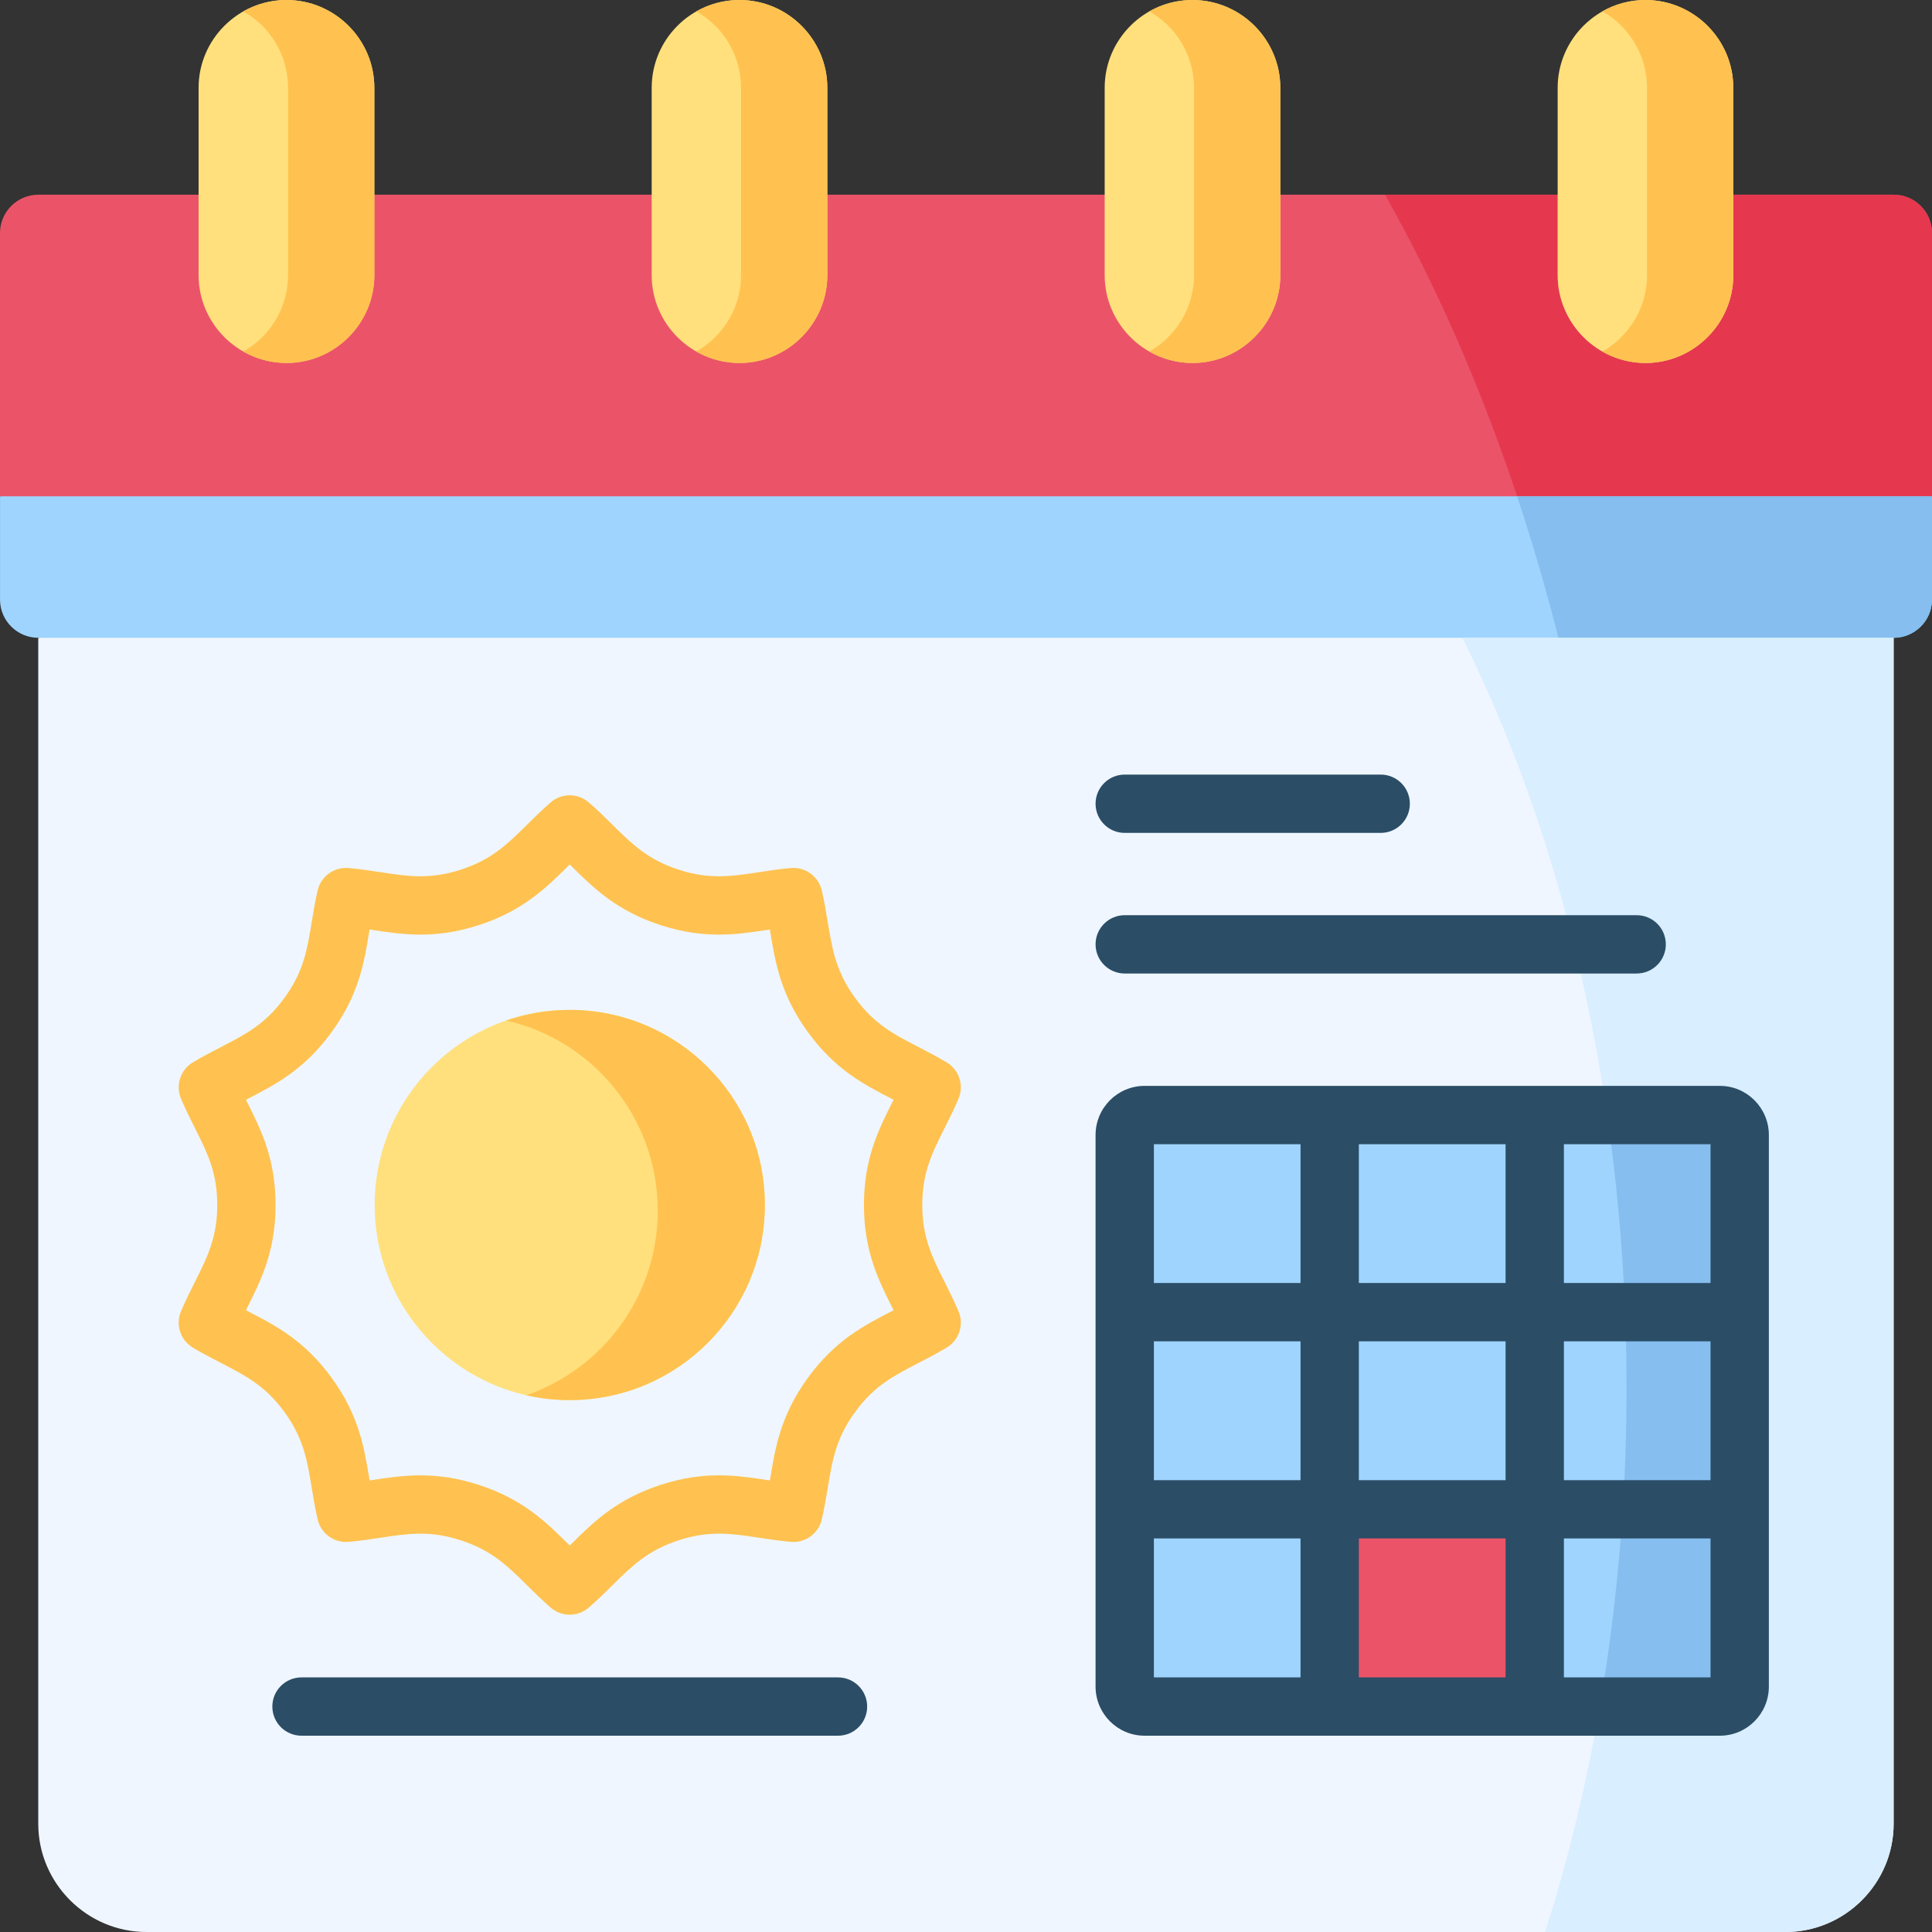 <svg id="Capa_1" enable-background="new 0 0 512 512" height="512" viewBox="0 0 512 512" width="512" xmlns="http://www.w3.org/2000/svg"><rect x="0" y="0" width="512" height="512" fill="#333333" stroke="none"/><g><g><path clip-rule="evenodd" d="m38.815 512h434.369c15.769 0 28.646-12.907 28.646-28.676v-314.302l-245.83-19.613-245.86 19.613v314.302c0 15.769 12.907 28.676 28.675 28.676z" fill="#eff6ff" fill-rule="evenodd"/></g><g><path clip-rule="evenodd" d="m10.14 169.022h491.691c5.519 0 10.045-4.439 10.162-9.9v-.234-27.362l-258.899-21.215-253.087 21.215v27.362.175c.088 5.52 4.614 9.959 10.133 9.959z" fill="#9fd4fe" fill-rule="evenodd"/></g><g><path clip-rule="evenodd" d="m.007 131.526h511.986v-69.793-.233c-.117-5.461-4.643-9.9-10.162-9.9h-491.691c-5.519 0-10.045 4.468-10.133 9.958v.175 69.793z" fill="#eb5468" fill-rule="evenodd"/></g><g><path clip-rule="evenodd" d="m367.038 51.6c13.549 23.975 25.318 50.841 35.012 79.926h109.943v-69.793-.233c-.117-5.461-4.643-9.9-10.162-9.9h-42.488v21.318c0 12.791-10.483 23.274-23.273 23.274s-23.273-10.484-23.273-23.274v-21.318z" fill="#e5384f" fill-rule="evenodd"/></g><g><path clip-rule="evenodd" d="m402.05 131.526c4.03 12.119 7.68 24.647 10.95 37.495h88.83c5.519 0 10.045-4.439 10.162-9.9v-.234-27.362h-109.942z" fill="#85beef" fill-rule="evenodd"/></g><g><path clip-rule="evenodd" d="m52.628 72.918c0 12.791 10.483 23.274 23.303 23.274 12.79 0 23.273-10.484 23.273-23.274v-21.318-28.326c0-12.82-10.484-23.274-23.274-23.274-12.819 0-23.302 10.454-23.302 23.274v28.326z" fill="#ffe07d" fill-rule="evenodd"/></g><g><path clip-rule="evenodd" d="m172.703 72.918c0 12.791 10.454 23.274 23.273 23.274 12.79 0 23.273-10.484 23.273-23.274v-21.318-28.326c.001-12.82-10.482-23.274-23.272-23.274-12.819 0-23.273 10.454-23.273 23.274v28.326 21.318z" fill="#ffe07d" fill-rule="evenodd"/></g><g><path clip-rule="evenodd" d="m292.75 72.918c0 12.791 10.454 23.274 23.273 23.274 12.79 0 23.273-10.484 23.273-23.274v-21.318-28.326c.001-12.82-10.483-23.274-23.273-23.274-12.819 0-23.273 10.454-23.273 23.274v28.326z" fill="#ffe07d" fill-rule="evenodd"/></g><g><path clip-rule="evenodd" d="m412.796 23.274v28.326 21.318c0 12.791 10.483 23.274 23.273 23.274s23.273-10.484 23.273-23.274v-21.318-28.326c.001-12.82-10.482-23.274-23.272-23.274s-23.274 10.454-23.274 23.274z" fill="#ffe07d" fill-rule="evenodd"/></g><g><path clip-rule="evenodd" d="m196.386 23.274v49.644c0 8.644-4.789 16.236-11.856 20.237 3.387 1.927 7.3 3.037 11.447 3.037 12.79 0 23.273-10.484 23.273-23.274v-21.318-28.326c0-12.82-10.483-23.274-23.273-23.274-4.147 0-8.06 1.08-11.447 3.008 7.067 4 11.856 11.593 11.856 20.266z" fill="#ffc250" fill-rule="evenodd"/></g><g><path clip-rule="evenodd" d="m76.339 23.274v49.644c0 8.644-4.789 16.236-11.856 20.237 3.387 1.927 7.3 3.037 11.447 3.037 12.79 0 23.273-10.484 23.273-23.274v-21.318-28.326c.001-12.82-10.483-23.274-23.273-23.274-4.147 0-8.06 1.08-11.447 3.008 7.067 4 11.856 11.593 11.856 20.266z" fill="#ffc250" fill-rule="evenodd"/></g><g><path clip-rule="evenodd" d="m316.432 23.274v49.644c0 8.644-4.789 16.236-11.826 20.237 3.358 1.927 7.271 3.037 11.418 3.037 12.79 0 23.273-10.484 23.273-23.274v-21.318-28.326c0-12.82-10.484-23.274-23.274-23.274-4.147 0-8.06 1.08-11.447 3.008 7.067 4 11.856 11.593 11.856 20.266z" fill="#ffc250" fill-rule="evenodd"/></g><g><path clip-rule="evenodd" d="m436.479 23.274v49.644c0 8.644-4.789 16.236-11.827 20.237 3.358 1.927 7.271 3.037 11.418 3.037 12.79 0 23.273-10.484 23.273-23.274v-21.318-28.326c0-12.82-10.483-23.274-23.273-23.274-4.147 0-8.06 1.08-11.418 3.008 7.038 4 11.827 11.593 11.827 20.266z" fill="#ffc250" fill-rule="evenodd"/></g><g><path clip-rule="evenodd" d="m298.064 300.781v46.957h54.314v-52.243h-49.058c-2.89.001-5.256 2.366-5.256 5.286z" fill="#9fd4fe" fill-rule="evenodd"/></g><g><path clip-rule="evenodd" d="m352.379 295.496h54.344v52.243h-54.344z" fill="#9fd4fe" fill-rule="evenodd"/></g><g><path clip-rule="evenodd" d="m406.722 295.496v52.243h54.314v-46.957c0-2.92-2.365-5.286-5.256-5.286z" fill="#9fd4fe" fill-rule="evenodd"/></g><g><path clip-rule="evenodd" d="m406.722 347.738h54.314v52.243h-54.314z" fill="#9fd4fe" fill-rule="evenodd"/></g><g><path clip-rule="evenodd" d="m352.379 347.738h54.344v52.243h-54.344z" fill="#9fd4fe" fill-rule="evenodd"/></g><g><path clip-rule="evenodd" d="m298.064 347.738h54.314v52.243h-54.314z" fill="#9fd4fe" fill-rule="evenodd"/></g><g><path clip-rule="evenodd" d="m298.064 399.981v46.986c0 2.891 2.365 5.286 5.256 5.286h49.058v-52.272z" fill="#9fd4fe" fill-rule="evenodd"/></g><g><path clip-rule="evenodd" d="m352.379 399.981h54.344v52.272h-54.344z" fill="#eb5468" fill-rule="evenodd"/></g><g><path clip-rule="evenodd" d="m406.722 399.981v52.272h49.058c2.891 0 5.256-2.395 5.256-5.286v-46.986z" fill="#9fd4fe" fill-rule="evenodd"/></g><g><path clip-rule="evenodd" d="m425.908 295.496c2.453 16.937 4.088 34.4 4.76 52.243h30.369v-46.957c0-2.92-2.365-5.286-5.256-5.286z" fill="#85beef" fill-rule="evenodd"/></g><g><path clip-rule="evenodd" d="m430.667 347.738c.263 6.6.38 13.258.38 19.974 0 10.892-.321 21.668-.993 32.268h30.983v-52.243h-30.37z" fill="#85beef" fill-rule="evenodd"/></g><g><path clip-rule="evenodd" d="m430.054 399.981c-1.139 17.901-3.183 35.364-6.103 52.272h31.829c2.891 0 5.256-2.395 5.256-5.286v-46.986z" fill="#85beef" fill-rule="evenodd"/></g><g><path clip-rule="evenodd" d="m417.06 250.262c3.621 14.601 6.599 29.699 8.848 45.234h29.873c2.891 0 5.256 2.365 5.256 5.286v46.957 52.243 46.986c0 2.891-2.365 5.286-5.256 5.286h-31.829c-3.563 20.821-8.439 40.824-14.484 59.747h63.717c15.769 0 28.646-12.907 28.646-28.676v-314.303h-88.83-25.464c12.206 24.442 22.193 51.775 29.523 81.24z" fill="#d9eeff" fill-rule="evenodd"/></g><g fill="#2b4d66"><path d="m222.082 444.526h-142.181c-4.267 0-7.726 3.459-7.726 7.726s3.459 7.726 7.726 7.726h142.181c4.267 0 7.726-3.459 7.726-7.726.001-4.267-3.458-7.726-7.726-7.726z"/><path d="m455.781 287.77h-152.46c-7.159 0-12.983 5.837-12.983 13.012v146.186c0 7.175 5.824 13.012 12.983 13.012h152.46c7.159 0 12.983-5.837 12.983-13.012v-146.187c0-7.174-5.824-13.011-12.983-13.011zm-149.99 67.695h38.862v36.79h-38.862zm93.205 36.79h-38.89v-36.79h38.89zm0-52.243h-38.89v-36.79h38.89zm-38.89 67.695h38.89v36.819h-38.89zm54.343-52.242h38.862v36.79h-38.862zm38.862-15.453h-38.862v-36.79h38.862zm-108.658-36.79v36.79h-38.862v-36.79zm-38.862 104.485h38.862v36.819h-38.862zm108.658 36.819v-36.819h38.862v36.819z"/><path d="m298.064 220.726h67.835c4.268 0 7.726-3.459 7.726-7.726s-3.459-7.726-7.726-7.726h-67.835c-4.268 0-7.726 3.459-7.726 7.726s3.459 7.726 7.726 7.726z"/><path d="m298.064 257.988h135.669c4.268 0 7.726-3.459 7.726-7.726s-3.459-7.726-7.726-7.726h-135.669c-4.268 0-7.726 3.459-7.726 7.726s3.459 7.726 7.726 7.726z"/></g><path d="m254.01 291.2c1.519-3.557.174-7.689-3.148-9.67-2.614-1.559-5.083-2.835-7.47-4.068-6.56-3.389-11.741-6.065-16.811-13.055-5.045-6.937-5.994-12.673-7.197-19.935-.445-2.685-.904-5.461-1.597-8.471-.867-3.765-4.377-6.306-8.229-5.962-3.032.276-5.778.695-8.434 1.1-7.296 1.114-13.06 1.994-21.274-.667-8.152-2.645-12.286-6.724-17.52-11.888-1.94-1.914-3.947-3.894-6.28-5.924-2.91-2.532-7.244-2.528-10.152.009-2.308 2.016-4.297 3.981-6.219 5.882-5.237 5.178-9.374 9.268-17.57 11.922-8.191 2.658-13.953 1.779-21.247.668-2.664-.406-5.419-.826-8.463-1.102-3.847-.352-7.373 2.207-8.231 5.98-.68 2.987-1.132 5.743-1.569 8.409-1.193 7.278-2.136 13.027-7.197 19.986-5.065 6.982-10.246 9.658-16.806 13.048-2.388 1.233-4.857 2.509-7.471 4.068-3.322 1.981-4.667 6.113-3.148 9.67 1.207 2.826 2.464 5.331 3.681 7.754 3.307 6.586 5.919 11.787 5.919 20.372 0 8.61-2.614 13.817-5.924 20.409-1.215 2.42-2.471 4.922-3.676 7.745-1.519 3.557-.174 7.688 3.148 9.669 2.621 1.563 5.097 2.842 7.49 4.077 6.555 3.385 11.733 6.059 16.787 13.009 5.058 6.972 6.001 12.718 7.196 19.991.438 2.666.89 5.422 1.571 8.407.858 3.765 4.366 6.312 8.211 5.978 3.079-.272 5.863-.694 8.555-1.102 7.268-1.102 13.008-1.972 21.18.697 8.191 2.652 12.328 6.742 17.565 11.921 1.923 1.901 3.911 3.866 6.219 5.882 1.456 1.27 3.268 1.905 5.081 1.905 1.808 0 3.617-.632 5.071-1.897 2.333-2.03 4.34-4.01 6.28-5.924 5.233-5.164 9.367-9.243 17.529-11.891 8.182-2.667 13.923-1.795 21.192-.691 2.684.408 5.459.829 8.527 1.1 3.841.347 7.342-2.203 8.208-5.959.694-3.009 1.154-5.785 1.6-8.47 1.204-7.258 2.154-12.991 7.195-19.941 5.06-6.958 10.238-9.632 16.793-13.017 2.393-1.236 4.868-2.514 7.489-4.077 3.321-1.981 4.667-6.113 3.148-9.669-1.205-2.823-2.462-5.325-3.677-7.745-3.309-6.592-5.924-11.799-5.924-20.408 0-8.584 2.612-13.786 5.919-20.371 1.215-2.423 2.473-4.928 3.68-7.754zm-17.487 55.467c.093.186.187.373.281.559-.175.09-.349.18-.522.27-7.368 3.805-14.986 7.739-22.206 17.666-7.186 9.907-8.584 18.339-9.936 26.493-.038.227-.075.453-.113.679-.218-.033-.437-.066-.657-.1-8.178-1.242-16.635-2.526-28.292 1.273-11.632 3.775-17.718 9.78-23.604 15.587-.164.162-.327.323-.489.483-.147-.145-.295-.292-.444-.439-5.892-5.825-11.985-11.85-23.65-15.627-5.819-1.901-10.843-2.531-15.434-2.531-4.593 0-8.753.631-12.843 1.251-.223.034-.447.067-.671.102-.034-.204-.067-.408-.101-.611-1.343-8.175-2.73-16.628-9.941-26.569-7.213-9.919-14.831-13.853-22.199-17.658-.174-.09-.348-.18-.523-.27.094-.187.187-.373.28-.559 3.72-7.409 7.566-15.07 7.566-27.342 0-12.246-3.845-19.902-7.562-27.306-.095-.188-.189-.377-.284-.566.169-.088.338-.175.506-.261 7.375-3.81 15.002-7.751 22.216-17.696 7.213-9.919 8.601-18.382 9.943-26.566.033-.2.066-.4.099-.601.196.03.392.059.587.089 8.197 1.249 16.673 2.541 28.341-1.244 11.684-3.783 17.777-9.807 23.669-15.633.149-.147.297-.293.444-.439.162.16.325.321.489.483 5.886 5.807 11.971 11.812 23.609 15.589 11.697 3.788 20.173 2.494 28.37 1.242l.573-.087c.037.223.074.446.111.669 1.352 8.163 2.749 16.605 9.939 26.491 7.22 9.953 14.847 13.893 22.222 17.703.168.087.337.174.506.261-.095.19-.19.379-.285.567-3.718 7.404-7.562 15.06-7.562 27.306.001 12.271 3.847 19.933 7.567 27.342z" fill="#ffc250"/><g><path clip-rule="evenodd" d="m150.978 267.637c-28.53 0-51.686 23.157-51.686 51.688 0 28.56 23.157 51.717 51.686 51.717 28.559 0 51.715-23.157 51.715-51.717 0-28.531-23.157-51.688-51.715-51.688z" fill="#ffe07d" fill-rule="evenodd"/></g><g><path clip-rule="evenodd" d="m134.128 270.44c23.011 5.227 40.181 25.815 40.181 50.432 0 22.632-14.571 41.876-34.837 48.884 3.709.847 7.563 1.285 11.505 1.285 28.559 0 51.715-23.157 51.715-51.717 0-28.53-23.157-51.688-51.715-51.688-5.898.001-11.563.994-16.849 2.804z" fill="#ffc250" fill-rule="evenodd"/></g></g></svg>